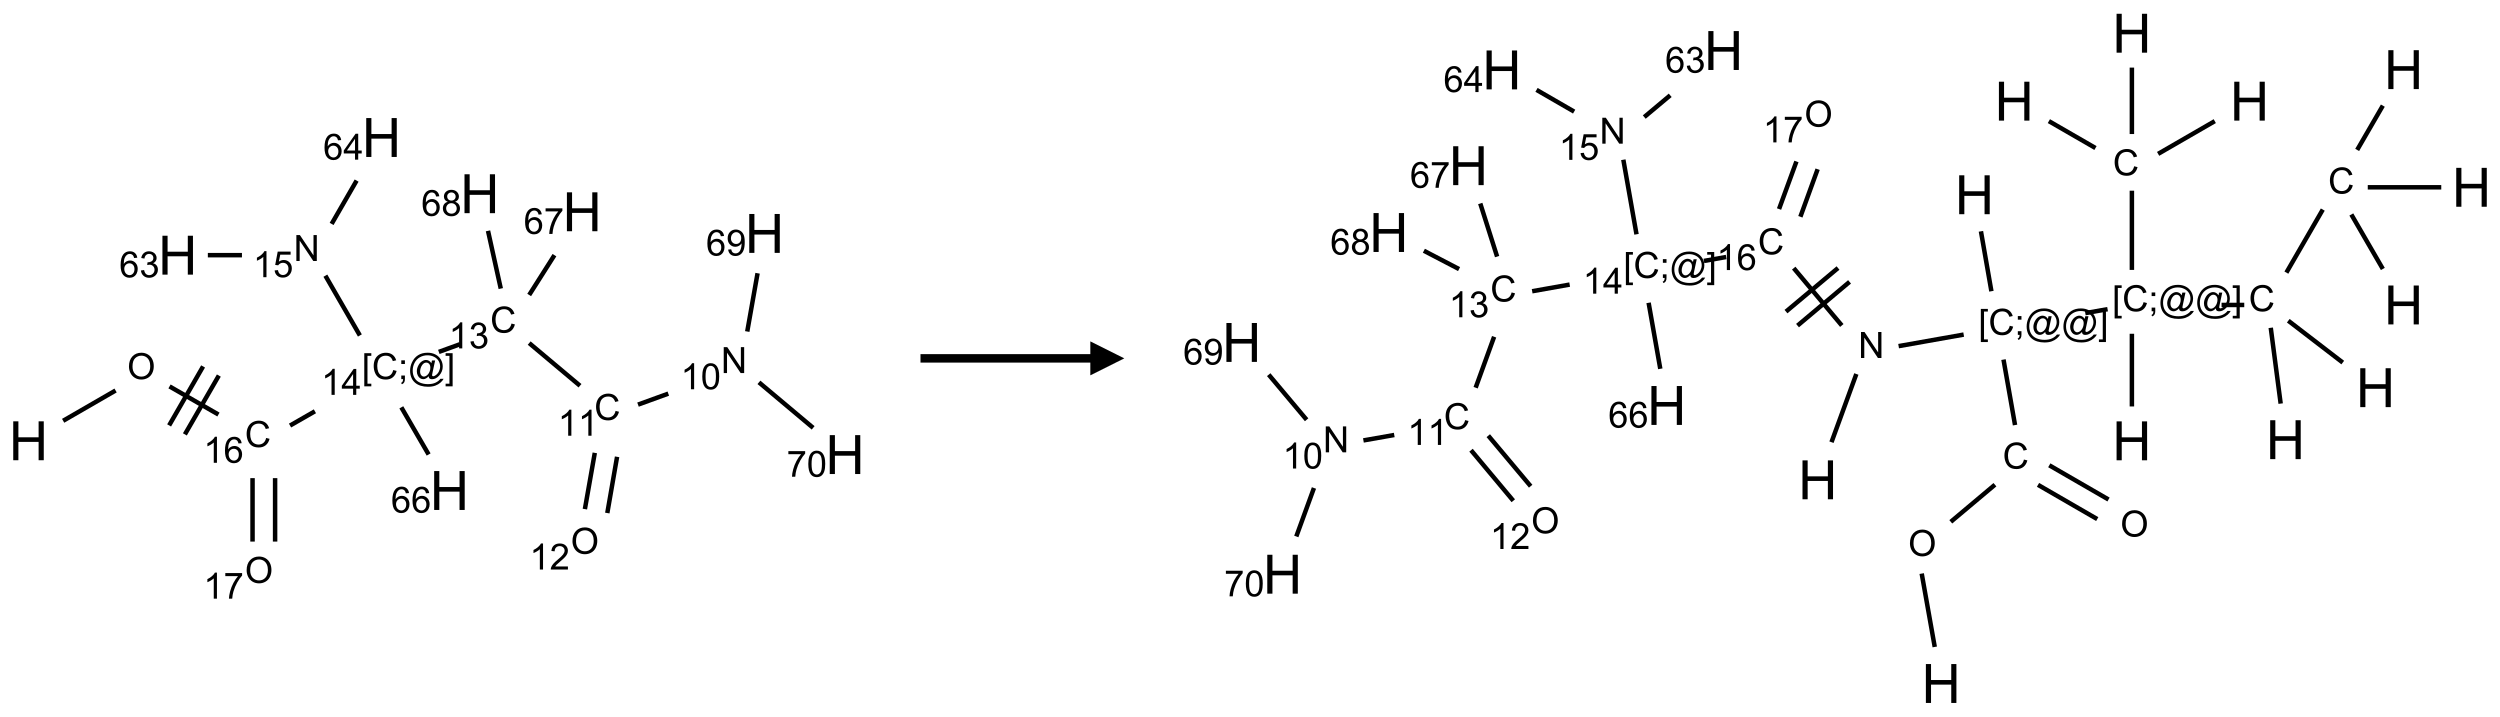 <?xml version="1.0" encoding="UTF-8"?>
<svg xmlns="http://www.w3.org/2000/svg" xmlns:xlink="http://www.w3.org/1999/xlink" width="736" height="211" viewBox="0 0 736 211">
<defs>
<g>
<g id="glyph-0-0">
<path d="M 2 0 L 2 -10 L 10 -10 L 10 0 Z M 2.25 -0.25 L 9.75 -0.25 L 9.75 -9.75 L 2.25 -9.75 Z M 2.25 -0.25 "/>
</g>
<g id="glyph-0-1">
<path d="M 1.281 0 L 1.281 -11.453 L 2.797 -11.453 L 2.797 -6.75 L 8.75 -6.75 L 8.75 -11.453 L 10.266 -11.453 L 10.266 0 L 8.75 0 L 8.75 -5.398 L 2.797 -5.398 L 2.797 0 Z M 1.281 0 "/>
</g>
<g id="glyph-1-0">
<path d="M 1.332 0 L 1.332 -6.668 L 6.668 -6.668 L 6.668 0 Z M 1.5 -0.168 L 6.5 -0.168 L 6.5 -6.5 L 1.5 -6.5 Z M 1.5 -0.168 "/>
</g>
<g id="glyph-1-1">
<path d="M 0.516 -3.719 C 0.516 -4.984 0.855 -5.977 1.535 -6.695 C 2.215 -7.414 3.094 -7.77 4.172 -7.77 C 4.875 -7.77 5.512 -7.602 6.078 -7.266 C 6.645 -6.93 7.074 -6.461 7.371 -5.855 C 7.668 -5.254 7.816 -4.57 7.816 -3.809 C 7.816 -3.035 7.66 -2.34 7.348 -1.73 C 7.035 -1.117 6.594 -0.656 6.02 -0.34 C 5.449 -0.027 4.828 0.129 4.168 0.129 C 3.449 0.129 2.805 -0.043 2.238 -0.391 C 1.672 -0.738 1.246 -1.211 0.953 -1.812 C 0.66 -2.414 0.516 -3.047 0.516 -3.719 Z M 1.559 -3.703 C 1.559 -2.781 1.805 -2.059 2.301 -1.527 C 2.793 -1 3.414 -0.734 4.16 -0.734 C 4.922 -0.734 5.547 -1 6.039 -1.535 C 6.531 -2.07 6.777 -2.828 6.777 -3.812 C 6.777 -4.434 6.672 -4.977 6.461 -5.441 C 6.25 -5.902 5.945 -6.262 5.539 -6.52 C 5.133 -6.773 4.68 -6.902 4.176 -6.902 C 3.461 -6.902 2.848 -6.656 2.332 -6.164 C 1.816 -5.672 1.559 -4.852 1.559 -3.703 Z M 1.559 -3.703 "/>
</g>
<g id="glyph-1-2">
<path d="M 6.27 -2.676 L 7.281 -2.422 C 7.07 -1.594 6.688 -0.961 6.137 -0.523 C 5.586 -0.086 4.914 0.129 4.121 0.129 C 3.297 0.129 2.629 -0.039 2.113 -0.371 C 1.598 -0.707 1.203 -1.191 0.934 -1.828 C 0.664 -2.465 0.531 -3.145 0.531 -3.875 C 0.531 -4.672 0.684 -5.363 0.988 -5.957 C 1.293 -6.547 1.723 -6.996 2.285 -7.305 C 2.844 -7.613 3.461 -7.766 4.137 -7.766 C 4.898 -7.766 5.543 -7.57 6.062 -7.184 C 6.582 -6.793 6.945 -6.246 7.152 -5.543 L 6.156 -5.309 C 5.98 -5.863 5.723 -6.266 5.387 -6.52 C 5.051 -6.773 4.625 -6.902 4.113 -6.902 C 3.527 -6.902 3.039 -6.762 2.645 -6.48 C 2.25 -6.199 1.973 -5.82 1.812 -5.348 C 1.652 -4.871 1.574 -4.383 1.574 -3.879 C 1.574 -3.23 1.668 -2.664 1.855 -2.18 C 2.047 -1.695 2.34 -1.332 2.738 -1.094 C 3.137 -0.855 3.57 -0.734 4.035 -0.734 C 4.602 -0.734 5.082 -0.898 5.473 -1.223 C 5.867 -1.551 6.133 -2.035 6.27 -2.676 Z M 6.27 -2.676 "/>
</g>
<g id="glyph-1-3">
<path d="M 3.973 0 L 3.035 0 L 3.035 -5.973 C 2.809 -5.758 2.516 -5.543 2.148 -5.328 C 1.781 -5.113 1.453 -4.953 1.16 -4.844 L 1.16 -5.75 C 1.684 -5.996 2.145 -6.297 2.535 -6.645 C 2.93 -6.996 3.207 -7.336 3.371 -7.668 L 3.973 -7.668 Z M 3.973 0 "/>
</g>
<g id="glyph-1-4">
<path d="M 5.309 -5.766 L 4.375 -5.691 C 4.293 -6.059 4.172 -6.328 4.02 -6.496 C 3.766 -6.762 3.453 -6.895 3.082 -6.895 C 2.785 -6.895 2.523 -6.812 2.297 -6.645 C 2 -6.43 1.77 -6.117 1.598 -5.703 C 1.43 -5.289 1.34 -4.703 1.332 -3.938 C 1.559 -4.281 1.836 -4.535 2.16 -4.703 C 2.488 -4.871 2.828 -4.953 3.188 -4.953 C 3.812 -4.953 4.344 -4.723 4.785 -4.262 C 5.223 -3.801 5.441 -3.207 5.441 -2.48 C 5.441 -2 5.34 -1.555 5.133 -1.145 C 4.926 -0.73 4.641 -0.418 4.281 -0.199 C 3.922 0.02 3.512 0.129 3.051 0.129 C 2.27 0.129 1.633 -0.156 1.141 -0.73 C 0.648 -1.305 0.402 -2.254 0.402 -3.574 C 0.402 -5.051 0.672 -6.121 1.219 -6.793 C 1.695 -7.375 2.336 -7.668 3.141 -7.668 C 3.742 -7.668 4.234 -7.5 4.617 -7.16 C 5 -6.824 5.23 -6.359 5.309 -5.766 Z M 1.48 -2.473 C 1.48 -2.152 1.547 -1.844 1.684 -1.547 C 1.82 -1.25 2.016 -1.027 2.262 -0.871 C 2.508 -0.719 2.766 -0.641 3.035 -0.641 C 3.434 -0.641 3.773 -0.801 4.059 -1.121 C 4.344 -1.441 4.484 -1.875 4.484 -2.422 C 4.484 -2.949 4.344 -3.367 4.062 -3.668 C 3.781 -3.973 3.426 -4.125 3 -4.125 C 2.578 -4.125 2.219 -3.973 1.922 -3.668 C 1.625 -3.363 1.48 -2.969 1.48 -2.473 Z M 1.48 -2.473 "/>
</g>
<g id="glyph-1-5">
<path d="M 0.723 2.121 L 0.723 -7.637 L 2.793 -7.637 L 2.793 -6.859 L 1.66 -6.859 L 1.66 1.344 L 2.793 1.344 L 2.793 2.121 Z M 0.723 2.121 "/>
</g>
<g id="glyph-1-6">
<path d="M 0.949 -4.465 L 0.949 -5.531 L 2.016 -5.531 L 2.016 -4.465 Z M 0.949 0 L 0.949 -1.066 L 2.016 -1.066 L 2.016 0 C 2.016 0.391 1.945 0.711 1.809 0.949 C 1.668 1.191 1.449 1.379 1.145 1.512 L 0.887 1.109 C 1.082 1.023 1.23 0.895 1.324 0.727 C 1.418 0.559 1.469 0.316 1.48 0 Z M 0.949 0 "/>
</g>
<g id="glyph-1-7">
<path d="M 6.047 -0.848 C 5.82 -0.59 5.57 -0.379 5.289 -0.223 C 5.008 -0.062 4.73 0.016 4.449 0.016 C 4.141 0.016 3.84 -0.074 3.547 -0.254 C 3.254 -0.434 3.02 -0.715 2.836 -1.09 C 2.652 -1.465 2.562 -1.875 2.562 -2.324 C 2.562 -2.875 2.703 -3.43 2.988 -3.98 C 3.27 -4.535 3.621 -4.953 4.043 -5.23 C 4.461 -5.508 4.871 -5.645 5.266 -5.645 C 5.566 -5.645 5.855 -5.566 6.129 -5.41 C 6.402 -5.25 6.641 -5.012 6.84 -4.688 L 7.016 -5.496 L 7.949 -5.496 L 7.199 -2 C 7.094 -1.516 7.043 -1.246 7.043 -1.191 C 7.043 -1.098 7.078 -1.02 7.148 -0.949 C 7.219 -0.883 7.305 -0.848 7.406 -0.848 C 7.59 -0.848 7.832 -0.953 8.129 -1.168 C 8.527 -1.445 8.84 -1.816 9.07 -2.285 C 9.301 -2.75 9.418 -3.234 9.418 -3.73 C 9.418 -4.309 9.27 -4.852 8.973 -5.355 C 8.676 -5.859 8.23 -6.262 7.645 -6.562 C 7.055 -6.863 6.406 -7.016 5.691 -7.016 C 4.879 -7.016 4.137 -6.824 3.465 -6.445 C 2.793 -6.066 2.273 -5.52 1.902 -4.809 C 1.535 -4.098 1.348 -3.34 1.348 -2.527 C 1.348 -1.676 1.535 -0.941 1.902 -0.328 C 2.273 0.285 2.809 0.742 3.508 1.035 C 4.207 1.328 4.984 1.473 5.832 1.473 C 6.742 1.473 7.504 1.32 8.121 1.016 C 8.734 0.711 9.195 0.34 9.5 -0.098 L 10.441 -0.098 C 10.266 0.266 9.961 0.637 9.531 1.016 C 9.102 1.395 8.59 1.695 7.996 1.914 C 7.402 2.133 6.688 2.246 5.848 2.246 C 5.078 2.246 4.367 2.145 3.715 1.949 C 3.066 1.75 2.512 1.453 2.051 1.055 C 1.594 0.656 1.25 0.199 1.016 -0.316 C 0.723 -0.973 0.578 -1.684 0.578 -2.441 C 0.578 -3.289 0.75 -4.098 1.098 -4.863 C 1.523 -5.805 2.125 -6.527 2.902 -7.027 C 3.684 -7.527 4.629 -7.777 5.738 -7.777 C 6.602 -7.777 7.375 -7.602 8.059 -7.246 C 8.746 -6.895 9.285 -6.371 9.684 -5.672 C 10.02 -5.07 10.188 -4.418 10.188 -3.715 C 10.188 -2.707 9.832 -1.812 9.125 -1.031 C 8.492 -0.328 7.801 0.02 7.051 0.02 C 6.812 0.02 6.617 -0.016 6.473 -0.09 C 6.324 -0.16 6.215 -0.266 6.145 -0.402 C 6.102 -0.488 6.066 -0.637 6.047 -0.848 Z M 3.527 -2.262 C 3.527 -1.785 3.641 -1.414 3.863 -1.152 C 4.09 -0.887 4.348 -0.754 4.641 -0.754 C 4.836 -0.754 5.039 -0.812 5.254 -0.93 C 5.469 -1.047 5.676 -1.219 5.871 -1.449 C 6.066 -1.676 6.23 -1.969 6.355 -2.32 C 6.48 -2.672 6.543 -3.027 6.543 -3.379 C 6.543 -3.852 6.426 -4.219 6.191 -4.48 C 5.957 -4.738 5.672 -4.871 5.332 -4.871 C 5.109 -4.871 4.902 -4.812 4.707 -4.699 C 4.512 -4.586 4.32 -4.406 4.137 -4.156 C 3.953 -3.906 3.805 -3.602 3.691 -3.246 C 3.582 -2.887 3.527 -2.559 3.527 -2.262 Z M 3.527 -2.262 "/>
</g>
<g id="glyph-1-8">
<path d="M 2.27 2.121 L 0.203 2.121 L 0.203 1.344 L 1.332 1.344 L 1.332 -6.859 L 0.203 -6.859 L 0.203 -7.637 L 2.27 -7.637 Z M 2.27 2.121 "/>
</g>
<g id="glyph-1-9">
<path d="M 3.449 0 L 3.449 -1.828 L 0.137 -1.828 L 0.137 -2.688 L 3.621 -7.637 L 4.387 -7.637 L 4.387 -2.688 L 5.418 -2.688 L 5.418 -1.828 L 4.387 -1.828 L 4.387 0 Z M 3.449 -2.688 L 3.449 -6.129 L 1.059 -2.688 Z M 3.449 -2.688 "/>
</g>
<g id="glyph-1-10">
<path d="M 0.449 -2.016 L 1.387 -2.141 C 1.492 -1.609 1.676 -1.227 1.934 -0.992 C 2.191 -0.758 2.508 -0.641 2.879 -0.641 C 3.32 -0.641 3.695 -0.793 3.996 -1.098 C 4.301 -1.402 4.453 -1.781 4.453 -2.234 C 4.453 -2.664 4.312 -3.02 4.031 -3.301 C 3.75 -3.578 3.391 -3.719 2.957 -3.719 C 2.781 -3.719 2.562 -3.684 2.297 -3.613 L 2.402 -4.438 C 2.465 -4.43 2.516 -4.426 2.551 -4.426 C 2.949 -4.426 3.312 -4.531 3.629 -4.738 C 3.949 -4.949 4.109 -5.27 4.109 -5.703 C 4.109 -6.047 3.992 -6.332 3.762 -6.559 C 3.527 -6.785 3.227 -6.895 2.859 -6.895 C 2.496 -6.895 2.191 -6.781 1.949 -6.551 C 1.707 -6.324 1.547 -5.98 1.48 -5.52 L 0.543 -5.688 C 0.656 -6.316 0.918 -6.805 1.324 -7.148 C 1.73 -7.492 2.234 -7.668 2.84 -7.668 C 3.254 -7.668 3.641 -7.578 3.988 -7.398 C 4.34 -7.219 4.609 -6.977 4.793 -6.668 C 4.98 -6.359 5.074 -6.031 5.074 -5.684 C 5.074 -5.352 4.984 -5.051 4.809 -4.781 C 4.629 -4.512 4.367 -4.297 4.02 -4.137 C 4.473 -4.031 4.824 -3.816 5.074 -3.488 C 5.324 -3.16 5.449 -2.75 5.449 -2.254 C 5.449 -1.59 5.203 -1.023 4.719 -0.559 C 4.234 -0.098 3.617 0.137 2.875 0.137 C 2.203 0.137 1.648 -0.062 1.207 -0.465 C 0.762 -0.863 0.512 -1.379 0.449 -2.016 Z M 0.449 -2.016 "/>
</g>
<g id="glyph-1-11">
<path d="M 0.812 0 L 0.812 -7.637 L 1.848 -7.637 L 5.859 -1.641 L 5.859 -7.637 L 6.828 -7.637 L 6.828 0 L 5.793 0 L 1.781 -6 L 1.781 0 Z M 0.812 0 "/>
</g>
<g id="glyph-1-12">
<path d="M 0.441 -3.766 C 0.441 -4.668 0.535 -5.395 0.723 -5.945 C 0.906 -6.496 1.184 -6.922 1.551 -7.219 C 1.918 -7.516 2.375 -7.668 2.934 -7.668 C 3.344 -7.668 3.703 -7.586 4.012 -7.418 C 4.32 -7.254 4.574 -7.016 4.777 -6.707 C 4.977 -6.395 5.137 -6.016 5.25 -5.57 C 5.363 -5.125 5.422 -4.523 5.422 -3.766 C 5.422 -2.871 5.328 -2.148 5.145 -1.598 C 4.961 -1.047 4.688 -0.621 4.32 -0.32 C 3.953 -0.02 3.492 0.129 2.934 0.129 C 2.195 0.129 1.617 -0.133 1.199 -0.66 C 0.695 -1.297 0.441 -2.332 0.441 -3.766 Z M 1.406 -3.766 C 1.406 -2.512 1.555 -1.68 1.848 -1.262 C 2.141 -0.848 2.5 -0.641 2.934 -0.641 C 3.363 -0.641 3.727 -0.848 4.02 -1.266 C 4.312 -1.684 4.457 -2.516 4.457 -3.766 C 4.457 -5.023 4.312 -5.859 4.02 -6.27 C 3.727 -6.684 3.359 -6.891 2.922 -6.891 C 2.492 -6.891 2.148 -6.707 1.891 -6.344 C 1.566 -5.879 1.406 -5.02 1.406 -3.766 Z M 1.406 -3.766 "/>
</g>
<g id="glyph-1-13">
<path d="M 0.582 -1.766 L 1.484 -1.848 C 1.562 -1.426 1.707 -1.117 1.922 -0.926 C 2.137 -0.734 2.414 -0.641 2.75 -0.641 C 3.039 -0.641 3.289 -0.707 3.508 -0.84 C 3.727 -0.973 3.902 -1.148 4.043 -1.367 C 4.18 -1.586 4.297 -1.887 4.391 -2.262 C 4.484 -2.637 4.531 -3.016 4.531 -3.406 C 4.531 -3.449 4.531 -3.512 4.527 -3.594 C 4.34 -3.297 4.082 -3.055 3.758 -2.867 C 3.434 -2.68 3.082 -2.59 2.703 -2.59 C 2.07 -2.59 1.535 -2.816 1.098 -3.277 C 0.66 -3.734 0.441 -4.34 0.441 -5.09 C 0.441 -5.863 0.672 -6.484 1.129 -6.957 C 1.586 -7.43 2.156 -7.668 2.844 -7.668 C 3.34 -7.668 3.793 -7.531 4.207 -7.266 C 4.617 -7 4.93 -6.617 5.145 -6.121 C 5.355 -5.629 5.465 -4.91 5.465 -3.973 C 5.465 -2.996 5.359 -2.223 5.145 -1.645 C 4.934 -1.066 4.617 -0.625 4.199 -0.324 C 3.781 -0.02 3.293 0.129 2.73 0.129 C 2.133 0.129 1.645 -0.035 1.266 -0.367 C 0.887 -0.699 0.66 -1.164 0.582 -1.766 Z M 4.422 -5.137 C 4.422 -5.676 4.277 -6.102 3.992 -6.418 C 3.707 -6.734 3.359 -6.891 2.957 -6.891 C 2.543 -6.891 2.18 -6.719 1.871 -6.379 C 1.562 -6.039 1.406 -5.598 1.406 -5.059 C 1.406 -4.57 1.555 -4.176 1.848 -3.871 C 2.141 -3.566 2.5 -3.418 2.934 -3.418 C 3.367 -3.418 3.723 -3.57 4.004 -3.871 C 4.281 -4.176 4.422 -4.598 4.422 -5.137 Z M 4.422 -5.137 "/>
</g>
<g id="glyph-1-14">
<path d="M 0.504 -6.637 L 0.504 -7.535 L 5.449 -7.535 L 5.449 -6.809 C 4.961 -6.289 4.48 -5.602 4.004 -4.746 C 3.527 -3.887 3.156 -3.004 2.895 -2.098 C 2.707 -1.461 2.59 -0.762 2.535 0 L 1.574 0 C 1.582 -0.602 1.703 -1.328 1.926 -2.176 C 2.152 -3.027 2.477 -3.848 2.898 -4.637 C 3.32 -5.426 3.77 -6.094 4.246 -6.637 Z M 0.504 -6.637 "/>
</g>
<g id="glyph-1-15">
<path d="M 5.371 -0.902 L 5.371 0 L 0.324 0 C 0.316 -0.227 0.352 -0.441 0.434 -0.652 C 0.562 -0.996 0.766 -1.332 1.051 -1.668 C 1.332 -2 1.742 -2.387 2.277 -2.824 C 3.105 -3.504 3.668 -4.043 3.957 -4.441 C 4.25 -4.84 4.395 -5.215 4.395 -5.566 C 4.395 -5.938 4.262 -6.254 3.996 -6.508 C 3.73 -6.762 3.387 -6.891 2.957 -6.891 C 2.508 -6.891 2.145 -6.754 1.875 -6.484 C 1.605 -6.215 1.469 -5.84 1.465 -5.359 L 0.5 -5.457 C 0.566 -6.176 0.812 -6.727 1.246 -7.102 C 1.676 -7.477 2.254 -7.668 2.98 -7.668 C 3.711 -7.668 4.293 -7.465 4.719 -7.059 C 5.145 -6.652 5.359 -6.148 5.359 -5.547 C 5.359 -5.242 5.297 -4.941 5.172 -4.645 C 5.047 -4.352 4.84 -4.039 4.551 -3.715 C 4.262 -3.387 3.777 -2.938 3.105 -2.371 C 2.543 -1.898 2.18 -1.578 2.02 -1.41 C 1.859 -1.242 1.73 -1.07 1.625 -0.902 Z M 5.371 -0.902 "/>
</g>
<g id="glyph-1-16">
<path d="M 1.887 -4.141 C 1.496 -4.281 1.207 -4.484 1.02 -4.75 C 0.832 -5.016 0.738 -5.328 0.738 -5.699 C 0.738 -6.254 0.938 -6.719 1.34 -7.098 C 1.738 -7.477 2.27 -7.668 2.934 -7.668 C 3.598 -7.668 4.137 -7.473 4.543 -7.086 C 4.949 -6.699 5.152 -6.227 5.152 -5.672 C 5.152 -5.316 5.059 -5.008 4.871 -4.746 C 4.688 -4.484 4.406 -4.281 4.027 -4.141 C 4.496 -3.988 4.852 -3.742 5.098 -3.402 C 5.34 -3.062 5.465 -2.656 5.465 -2.184 C 5.465 -1.531 5.234 -0.98 4.77 -0.535 C 4.309 -0.09 3.703 0.129 2.949 0.129 C 2.195 0.129 1.586 -0.094 1.125 -0.539 C 0.664 -0.984 0.434 -1.543 0.434 -2.207 C 0.434 -2.703 0.559 -3.121 0.809 -3.457 C 1.062 -3.793 1.422 -4.02 1.887 -4.141 Z M 1.699 -5.73 C 1.699 -5.367 1.812 -5.074 2.047 -4.844 C 2.281 -4.613 2.582 -4.5 2.953 -4.5 C 3.312 -4.5 3.609 -4.613 3.84 -4.84 C 4.07 -5.066 4.188 -5.348 4.188 -5.676 C 4.188 -6.02 4.07 -6.309 3.832 -6.543 C 3.594 -6.777 3.297 -6.895 2.941 -6.895 C 2.586 -6.895 2.289 -6.781 2.051 -6.551 C 1.816 -6.324 1.699 -6.047 1.699 -5.73 Z M 1.395 -2.203 C 1.395 -1.938 1.461 -1.676 1.586 -1.426 C 1.711 -1.176 1.902 -0.984 2.152 -0.848 C 2.402 -0.711 2.672 -0.641 2.957 -0.641 C 3.406 -0.641 3.777 -0.785 4.066 -1.074 C 4.359 -1.363 4.504 -1.727 4.504 -2.172 C 4.504 -2.625 4.355 -2.996 4.055 -3.293 C 3.754 -3.586 3.379 -3.734 2.926 -3.734 C 2.484 -3.734 2.121 -3.59 1.832 -3.297 C 1.543 -3.004 1.395 -2.641 1.395 -2.203 Z M 1.395 -2.203 "/>
</g>
<g id="glyph-1-17">
<path d="M 0.441 -2 L 1.426 -2.082 C 1.5 -1.605 1.668 -1.242 1.934 -1.004 C 2.199 -0.762 2.52 -0.641 2.895 -0.641 C 3.348 -0.641 3.73 -0.812 4.043 -1.152 C 4.355 -1.492 4.512 -1.941 4.512 -2.504 C 4.512 -3.039 4.359 -3.461 4.059 -3.77 C 3.758 -4.078 3.367 -4.234 2.879 -4.234 C 2.578 -4.234 2.305 -4.164 2.062 -4.027 C 1.82 -3.891 1.629 -3.715 1.488 -3.496 L 0.609 -3.609 L 1.348 -7.531 L 5.145 -7.531 L 5.145 -6.637 L 2.098 -6.637 L 1.688 -4.582 C 2.145 -4.902 2.625 -5.062 3.129 -5.062 C 3.797 -5.062 4.359 -4.832 4.816 -4.371 C 5.277 -3.91 5.504 -3.312 5.504 -2.59 C 5.504 -1.898 5.305 -1.301 4.902 -0.797 C 4.41 -0.18 3.742 0.129 2.895 0.129 C 2.199 0.129 1.633 -0.062 1.195 -0.453 C 0.758 -0.844 0.504 -1.359 0.441 -2 Z M 0.441 -2 "/>
</g>
</g>
</defs>
<path fill="none" stroke-width="0.033" stroke-linecap="butt" stroke-linejoin="miter" stroke="rgb(0%, 0%, 0%)" stroke-opacity="1" stroke-miterlimit="10" d="M 0.255 2.085 L 0.641 1.862 " transform="matrix(40, 0, 0, 40, 8.389, 40.482)"/>
<path fill="none" stroke-width="0.033" stroke-linecap="butt" stroke-linejoin="miter" stroke="rgb(0%, 0%, 0%)" stroke-opacity="1" stroke-miterlimit="10" d="M 1.038 1.832 L 1.398 2.039 " transform="matrix(40, 0, 0, 40, 8.389, 40.482)"/>
<path fill="none" stroke-width="0.033" stroke-linecap="butt" stroke-linejoin="miter" stroke="rgb(0%, 0%, 0%)" stroke-opacity="1" stroke-miterlimit="10" d="M 1.151 2.185 L 1.401 1.752 " transform="matrix(40, 0, 0, 40, 8.389, 40.482)"/>
<path fill="none" stroke-width="0.033" stroke-linecap="butt" stroke-linejoin="miter" stroke="rgb(0%, 0%, 0%)" stroke-opacity="1" stroke-miterlimit="10" d="M 1.035 2.119 L 1.285 1.685 " transform="matrix(40, 0, 0, 40, 8.389, 40.482)"/>
<path fill="none" stroke-width="0.033" stroke-linecap="butt" stroke-linejoin="miter" stroke="rgb(0%, 0%, 0%)" stroke-opacity="1" stroke-miterlimit="10" d="M 1.925 2.12 L 2.108 2.015 " transform="matrix(40, 0, 0, 40, 8.389, 40.482)"/>
<path fill="none" stroke-width="0.033" stroke-linecap="butt" stroke-linejoin="miter" stroke="rgb(0%, 0%, 0%)" stroke-opacity="1" stroke-miterlimit="10" d="M 3.02 1.578 L 3.177 1.521 " transform="matrix(40, 0, 0, 40, 8.389, 40.482)"/>
<path fill="none" stroke-width="0.033" stroke-linecap="butt" stroke-linejoin="miter" stroke="rgb(0%, 0%, 0%)" stroke-opacity="1" stroke-miterlimit="10" d="M 3.685 1.513 L 4.059 1.827 " transform="matrix(40, 0, 0, 40, 8.389, 40.482)"/>
<path fill="none" stroke-width="0.033" stroke-linecap="butt" stroke-linejoin="miter" stroke="rgb(0%, 0%, 0%)" stroke-opacity="1" stroke-miterlimit="10" d="M 4.486 1.966 L 4.709 1.885 " transform="matrix(40, 0, 0, 40, 8.389, 40.482)"/>
<path fill="none" stroke-width="0.033" stroke-linecap="butt" stroke-linejoin="miter" stroke="rgb(0%, 0%, 0%)" stroke-opacity="1" stroke-miterlimit="10" d="M 5.29 1.428 L 5.366 0.999 " transform="matrix(40, 0, 0, 40, 8.389, 40.482)"/>
<path fill="none" stroke-width="0.033" stroke-linecap="butt" stroke-linejoin="miter" stroke="rgb(0%, 0%, 0%)" stroke-opacity="1" stroke-miterlimit="10" d="M 5.376 1.802 L 5.775 2.137 " transform="matrix(40, 0, 0, 40, 8.389, 40.482)"/>
<path fill="none" stroke-width="0.033" stroke-linecap="butt" stroke-linejoin="miter" stroke="rgb(0%, 0%, 0%)" stroke-opacity="1" stroke-miterlimit="10" d="M 4.168 2.321 L 4.095 2.735 " transform="matrix(40, 0, 0, 40, 8.389, 40.482)"/>
<path fill="none" stroke-width="0.033" stroke-linecap="butt" stroke-linejoin="miter" stroke="rgb(0%, 0%, 0%)" stroke-opacity="1" stroke-miterlimit="10" d="M 4.332 2.35 L 4.26 2.764 " transform="matrix(40, 0, 0, 40, 8.389, 40.482)"/>
<path fill="none" stroke-width="0.033" stroke-linecap="butt" stroke-linejoin="miter" stroke="rgb(0%, 0%, 0%)" stroke-opacity="1" stroke-miterlimit="10" d="M 3.685 1.159 L 3.871 0.866 " transform="matrix(40, 0, 0, 40, 8.389, 40.482)"/>
<path fill="none" stroke-width="0.033" stroke-linecap="butt" stroke-linejoin="miter" stroke="rgb(0%, 0%, 0%)" stroke-opacity="1" stroke-miterlimit="10" d="M 3.476 1.112 L 3.382 0.687 " transform="matrix(40, 0, 0, 40, 8.389, 40.482)"/>
<path fill="none" stroke-width="0.033" stroke-linecap="butt" stroke-linejoin="miter" stroke="rgb(0%, 0%, 0%)" stroke-opacity="1" stroke-miterlimit="10" d="M 2.439 1.457 L 2.185 1.017 " transform="matrix(40, 0, 0, 40, 8.389, 40.482)"/>
<path fill="none" stroke-width="0.033" stroke-linecap="butt" stroke-linejoin="miter" stroke="rgb(0%, 0%, 0%)" stroke-opacity="1" stroke-miterlimit="10" d="M 1.571 0.866 L 1.32 0.866 " transform="matrix(40, 0, 0, 40, 8.389, 40.482)"/>
<path fill="none" stroke-width="0.033" stroke-linecap="butt" stroke-linejoin="miter" stroke="rgb(0%, 0%, 0%)" stroke-opacity="1" stroke-miterlimit="10" d="M 2.231 0.636 L 2.415 0.317 " transform="matrix(40, 0, 0, 40, 8.389, 40.482)"/>
<path fill="none" stroke-width="0.033" stroke-linecap="butt" stroke-linejoin="miter" stroke="rgb(0%, 0%, 0%)" stroke-opacity="1" stroke-miterlimit="10" d="M 2.744 1.986 L 2.945 2.333 " transform="matrix(40, 0, 0, 40, 8.389, 40.482)"/>
<path fill="none" stroke-width="0.033" stroke-linecap="butt" stroke-linejoin="miter" stroke="rgb(0%, 0%, 0%)" stroke-opacity="1" stroke-miterlimit="10" d="M 1.649 2.507 L 1.649 2.974 " transform="matrix(40, 0, 0, 40, 8.389, 40.482)"/>
<path fill="none" stroke-width="0.033" stroke-linecap="butt" stroke-linejoin="miter" stroke="rgb(0%, 0%, 0%)" stroke-opacity="1" stroke-miterlimit="10" d="M 1.815 2.507 L 1.815 2.974 " transform="matrix(40, 0, 0, 40, 8.389, 40.482)"/>
<g fill="rgb(0%, 0%, 0%)" fill-opacity="1">
<use xlink:href="#glyph-0-1" x="2.617" y="135.492"/>
</g>
<g fill="rgb(0%, 0%, 0%)" fill-opacity="1">
<use xlink:href="#glyph-1-1" x="37.453" y="111.613"/>
</g>
<g fill="rgb(0%, 0%, 0%)" fill-opacity="1">
<use xlink:href="#glyph-1-2" x="72.078" y="131.609"/>
</g>
<g fill="rgb(0%, 0%, 0%)" fill-opacity="1">
<use xlink:href="#glyph-1-3" x="59.898" y="136.246"/>
<use xlink:href="#glyph-1-4" x="65.831" y="136.246"/>
</g>
<g fill="rgb(0%, 0%, 0%)" fill-opacity="1">
<use xlink:href="#glyph-1-5" x="106.523" y="111.617"/>
<use xlink:href="#glyph-1-2" x="109.487" y="111.617"/>
<use xlink:href="#glyph-1-6" x="117.19" y="111.617"/>
<use xlink:href="#glyph-1-7" x="120.154" y="111.617"/>
<use xlink:href="#glyph-1-8" x="130.982" y="111.617"/>
</g>
<g fill="rgb(0%, 0%, 0%)" fill-opacity="1">
<use xlink:href="#glyph-1-3" x="94.566" y="116.246"/>
<use xlink:href="#glyph-1-9" x="100.499" y="116.246"/>
</g>
<g fill="rgb(0%, 0%, 0%)" fill-opacity="1">
<use xlink:href="#glyph-1-2" x="144.309" y="97.93"/>
</g>
<g fill="rgb(0%, 0%, 0%)" fill-opacity="1">
<use xlink:href="#glyph-1-3" x="132.121" y="102.562"/>
<use xlink:href="#glyph-1-10" x="138.053" y="102.562"/>
</g>
<g fill="rgb(0%, 0%, 0%)" fill-opacity="1">
<use xlink:href="#glyph-1-2" x="174.949" y="123.641"/>
</g>
<g fill="rgb(0%, 0%, 0%)" fill-opacity="1">
<use xlink:href="#glyph-1-3" x="164.238" y="128.277"/>
<use xlink:href="#glyph-1-3" x="170.171" y="128.277"/>
</g>
<g fill="rgb(0%, 0%, 0%)" fill-opacity="1">
<use xlink:href="#glyph-1-11" x="212.254" y="109.828"/>
</g>
<g fill="rgb(0%, 0%, 0%)" fill-opacity="1">
<use xlink:href="#glyph-1-3" x="200.379" y="114.594"/>
<use xlink:href="#glyph-1-12" x="206.311" y="114.594"/>
</g>
<g fill="rgb(0%, 0%, 0%)" fill-opacity="1">
<use xlink:href="#glyph-0-1" x="219.301" y="74.449"/>
</g>
<g fill="rgb(0%, 0%, 0%)" fill-opacity="1">
<use xlink:href="#glyph-1-4" x="207.852" y="75.242"/>
<use xlink:href="#glyph-1-13" x="213.784" y="75.242"/>
</g>
<g fill="rgb(0%, 0%, 0%)" fill-opacity="1">
<use xlink:href="#glyph-0-1" x="243" y="139.555"/>
</g>
<g fill="rgb(0%, 0%, 0%)" fill-opacity="1">
<use xlink:href="#glyph-1-14" x="231.59" y="140.344"/>
<use xlink:href="#glyph-1-12" x="237.522" y="140.344"/>
</g>
<g fill="rgb(0%, 0%, 0%)" fill-opacity="1">
<use xlink:href="#glyph-1-1" x="168.02" y="163.035"/>
</g>
<g fill="rgb(0%, 0%, 0%)" fill-opacity="1">
<use xlink:href="#glyph-1-3" x="155.895" y="167.668"/>
<use xlink:href="#glyph-1-15" x="161.827" y="167.668"/>
</g>
<g fill="rgb(0%, 0%, 0%)" fill-opacity="1">
<use xlink:href="#glyph-0-1" x="165.617" y="68.074"/>
</g>
<g fill="rgb(0%, 0%, 0%)" fill-opacity="1">
<use xlink:href="#glyph-1-4" x="154.184" y="68.867"/>
<use xlink:href="#glyph-1-14" x="160.116" y="68.867"/>
</g>
<g fill="rgb(0%, 0%, 0%)" fill-opacity="1">
<use xlink:href="#glyph-0-1" x="135.469" y="62.758"/>
</g>
<g fill="rgb(0%, 0%, 0%)" fill-opacity="1">
<use xlink:href="#glyph-1-4" x="124.02" y="63.551"/>
<use xlink:href="#glyph-1-16" x="129.952" y="63.551"/>
</g>
<g fill="rgb(0%, 0%, 0%)" fill-opacity="1">
<use xlink:href="#glyph-1-11" x="86.438" y="76.836"/>
</g>
<g fill="rgb(0%, 0%, 0%)" fill-opacity="1">
<use xlink:href="#glyph-1-3" x="74.477" y="81.605"/>
<use xlink:href="#glyph-1-17" x="80.409" y="81.605"/>
</g>
<g fill="rgb(0%, 0%, 0%)" fill-opacity="1">
<use xlink:href="#glyph-0-1" x="46.539" y="80.852"/>
</g>
<g fill="rgb(0%, 0%, 0%)" fill-opacity="1">
<use xlink:href="#glyph-1-4" x="35.105" y="81.645"/>
<use xlink:href="#glyph-1-10" x="41.038" y="81.645"/>
</g>
<g fill="rgb(0%, 0%, 0%)" fill-opacity="1">
<use xlink:href="#glyph-0-1" x="106.539" y="46.211"/>
</g>
<g fill="rgb(0%, 0%, 0%)" fill-opacity="1">
<use xlink:href="#glyph-1-4" x="95.137" y="47.004"/>
<use xlink:href="#glyph-1-9" x="101.069" y="47.004"/>
</g>
<g fill="rgb(0%, 0%, 0%)" fill-opacity="1">
<use xlink:href="#glyph-0-1" x="126.539" y="150.133"/>
</g>
<g fill="rgb(0%, 0%, 0%)" fill-opacity="1">
<use xlink:href="#glyph-1-4" x="115.109" y="150.926"/>
<use xlink:href="#glyph-1-4" x="121.042" y="150.926"/>
</g>
<g fill="rgb(0%, 0%, 0%)" fill-opacity="1">
<use xlink:href="#glyph-1-1" x="72.094" y="171.613"/>
</g>
<g fill="rgb(0%, 0%, 0%)" fill-opacity="1">
<use xlink:href="#glyph-1-3" x="59.895" y="176.246"/>
<use xlink:href="#glyph-1-14" x="65.827" y="176.246"/>
</g>
<path fill-rule="nonzero" fill="rgb(0%, 0%, 0%)" fill-opacity="1" d="M 270.992 106.75 L 320.992 106.75 L 320.992 110.5 L 330.992 105.5 L 320.992 100.5 L 320.992 104.25 L 270.992 104.25 "/>
<path fill="none" stroke-width="0.033" stroke-linecap="butt" stroke-linejoin="miter" stroke="rgb(0%, 0%, 0%)" stroke-opacity="1" stroke-miterlimit="10" d="M 5.101 4.517 L 5.005 3.977 " transform="matrix(40, 0, 0, 40, 365.549, 9.781)"/>
<path fill="none" stroke-width="0.033" stroke-linecap="butt" stroke-linejoin="miter" stroke="rgb(0%, 0%, 0%)" stroke-opacity="1" stroke-miterlimit="10" d="M 5.219 3.596 L 5.544 3.323 " transform="matrix(40, 0, 0, 40, 365.549, 9.781)"/>
<path fill="none" stroke-width="0.033" stroke-linecap="butt" stroke-linejoin="miter" stroke="rgb(0%, 0%, 0%)" stroke-opacity="1" stroke-miterlimit="10" d="M 5.861 3.324 L 6.297 3.576 " transform="matrix(40, 0, 0, 40, 365.549, 9.781)"/>
<path fill="none" stroke-width="0.033" stroke-linecap="butt" stroke-linejoin="miter" stroke="rgb(0%, 0%, 0%)" stroke-opacity="1" stroke-miterlimit="10" d="M 5.944 3.18 L 6.38 3.432 " transform="matrix(40, 0, 0, 40, 365.549, 9.781)"/>
<path fill="none" stroke-width="0.033" stroke-linecap="butt" stroke-linejoin="miter" stroke="rgb(0%, 0%, 0%)" stroke-opacity="1" stroke-miterlimit="10" d="M 5.692 2.884 L 5.607 2.402 " transform="matrix(40, 0, 0, 40, 365.549, 9.781)"/>
<path fill="none" stroke-width="0.033" stroke-linecap="butt" stroke-linejoin="miter" stroke="rgb(0%, 0%, 0%)" stroke-opacity="1" stroke-miterlimit="10" d="M 5.518 1.899 L 5.441 1.458 " transform="matrix(40, 0, 0, 40, 365.549, 9.781)"/>
<path fill="none" stroke-width="0.033" stroke-linecap="butt" stroke-linejoin="miter" stroke="rgb(0%, 0%, 0%)" stroke-opacity="1" stroke-miterlimit="10" d="M 5.314 2.218 L 4.835 2.303 " transform="matrix(40, 0, 0, 40, 365.549, 9.781)"/>
<path fill="none" stroke-width="0.033" stroke-linecap="butt" stroke-linejoin="miter" stroke="rgb(0%, 0%, 0%)" stroke-opacity="1" stroke-miterlimit="10" d="M 4.524 2.508 L 4.341 3.01 " transform="matrix(40, 0, 0, 40, 365.549, 9.781)"/>
<path fill="none" stroke-width="0.033" stroke-linecap="butt" stroke-linejoin="miter" stroke="rgb(0%, 0%, 0%)" stroke-opacity="1" stroke-miterlimit="10" d="M 4.417 2.151 L 4.063 1.729 " transform="matrix(40, 0, 0, 40, 365.549, 9.781)"/>
<path fill="none" stroke-width="0.033" stroke-linecap="butt" stroke-linejoin="miter" stroke="rgb(0%, 0%, 0%)" stroke-opacity="1" stroke-miterlimit="10" d="M 4.389 1.728 L 4.006 2.049 " transform="matrix(40, 0, 0, 40, 365.549, 9.781)"/>
<path fill="none" stroke-width="0.033" stroke-linecap="butt" stroke-linejoin="miter" stroke="rgb(0%, 0%, 0%)" stroke-opacity="1" stroke-miterlimit="10" d="M 4.474 1.83 L 4.091 2.152 " transform="matrix(40, 0, 0, 40, 365.549, 9.781)"/>
<path fill="none" stroke-width="0.033" stroke-linecap="butt" stroke-linejoin="miter" stroke="rgb(0%, 0%, 0%)" stroke-opacity="1" stroke-miterlimit="10" d="M 3.566 1.647 L 3.402 1.676 " transform="matrix(40, 0, 0, 40, 365.549, 9.781)"/>
<path fill="none" stroke-width="0.033" stroke-linecap="butt" stroke-linejoin="miter" stroke="rgb(0%, 0%, 0%)" stroke-opacity="1" stroke-miterlimit="10" d="M 2.414 1.85 L 2.138 1.899 " transform="matrix(40, 0, 0, 40, 365.549, 9.781)"/>
<path fill="none" stroke-width="0.033" stroke-linecap="butt" stroke-linejoin="miter" stroke="rgb(0%, 0%, 0%)" stroke-opacity="1" stroke-miterlimit="10" d="M 1.858 2.234 L 1.722 2.609 " transform="matrix(40, 0, 0, 40, 365.549, 9.781)"/>
<path fill="none" stroke-width="0.033" stroke-linecap="butt" stroke-linejoin="miter" stroke="rgb(0%, 0%, 0%)" stroke-opacity="1" stroke-miterlimit="10" d="M 1.123 2.957 L 0.896 2.997 " transform="matrix(40, 0, 0, 40, 365.549, 9.781)"/>
<path fill="none" stroke-width="0.033" stroke-linecap="butt" stroke-linejoin="miter" stroke="rgb(0%, 0%, 0%)" stroke-opacity="1" stroke-miterlimit="10" d="M 0.478 2.845 L 0.199 2.513 " transform="matrix(40, 0, 0, 40, 365.549, 9.781)"/>
<path fill="none" stroke-width="0.033" stroke-linecap="butt" stroke-linejoin="miter" stroke="rgb(0%, 0%, 0%)" stroke-opacity="1" stroke-miterlimit="10" d="M 0.532 3.347 L 0.402 3.704 " transform="matrix(40, 0, 0, 40, 365.549, 9.781)"/>
<path fill="none" stroke-width="0.033" stroke-linecap="butt" stroke-linejoin="miter" stroke="rgb(0%, 0%, 0%)" stroke-opacity="1" stroke-miterlimit="10" d="M 1.688 3.069 L 1.999 3.441 " transform="matrix(40, 0, 0, 40, 365.549, 9.781)"/>
<path fill="none" stroke-width="0.033" stroke-linecap="butt" stroke-linejoin="miter" stroke="rgb(0%, 0%, 0%)" stroke-opacity="1" stroke-miterlimit="10" d="M 1.815 2.962 L 2.127 3.334 " transform="matrix(40, 0, 0, 40, 365.549, 9.781)"/>
<path fill="none" stroke-width="0.033" stroke-linecap="butt" stroke-linejoin="miter" stroke="rgb(0%, 0%, 0%)" stroke-opacity="1" stroke-miterlimit="10" d="M 1.88 1.644 L 1.756 1.253 " transform="matrix(40, 0, 0, 40, 365.549, 9.781)"/>
<path fill="none" stroke-width="0.033" stroke-linecap="butt" stroke-linejoin="miter" stroke="rgb(0%, 0%, 0%)" stroke-opacity="1" stroke-miterlimit="10" d="M 1.6 1.736 L 1.341 1.601 " transform="matrix(40, 0, 0, 40, 365.549, 9.781)"/>
<path fill="none" stroke-width="0.033" stroke-linecap="butt" stroke-linejoin="miter" stroke="rgb(0%, 0%, 0%)" stroke-opacity="1" stroke-miterlimit="10" d="M 2.906 1.48 L 2.809 0.931 " transform="matrix(40, 0, 0, 40, 365.549, 9.781)"/>
<path fill="none" stroke-width="0.033" stroke-linecap="butt" stroke-linejoin="miter" stroke="rgb(0%, 0%, 0%)" stroke-opacity="1" stroke-miterlimit="10" d="M 2.963 0.617 L 3.154 0.457 " transform="matrix(40, 0, 0, 40, 365.549, 9.781)"/>
<path fill="none" stroke-width="0.033" stroke-linecap="butt" stroke-linejoin="miter" stroke="rgb(0%, 0%, 0%)" stroke-opacity="1" stroke-miterlimit="10" d="M 2.447 0.577 L 2.17 0.417 " transform="matrix(40, 0, 0, 40, 365.549, 9.781)"/>
<path fill="none" stroke-width="0.033" stroke-linecap="butt" stroke-linejoin="miter" stroke="rgb(0%, 0%, 0%)" stroke-opacity="1" stroke-miterlimit="10" d="M 2.995 1.984 L 3.081 2.47 " transform="matrix(40, 0, 0, 40, 365.549, 9.781)"/>
<path fill="none" stroke-width="0.033" stroke-linecap="butt" stroke-linejoin="miter" stroke="rgb(0%, 0%, 0%)" stroke-opacity="1" stroke-miterlimit="10" d="M 4.112 1.351 L 4.239 1.001 " transform="matrix(40, 0, 0, 40, 365.549, 9.781)"/>
<path fill="none" stroke-width="0.033" stroke-linecap="butt" stroke-linejoin="miter" stroke="rgb(0%, 0%, 0%)" stroke-opacity="1" stroke-miterlimit="10" d="M 3.955 1.294 L 4.083 0.944 " transform="matrix(40, 0, 0, 40, 365.549, 9.781)"/>
<path fill="none" stroke-width="0.033" stroke-linecap="butt" stroke-linejoin="miter" stroke="rgb(0%, 0%, 0%)" stroke-opacity="1" stroke-miterlimit="10" d="M 6.209 2.06 L 6.373 2.031 " transform="matrix(40, 0, 0, 40, 365.549, 9.781)"/>
<path fill="none" stroke-width="0.033" stroke-linecap="butt" stroke-linejoin="miter" stroke="rgb(0%, 0%, 0%)" stroke-opacity="1" stroke-miterlimit="10" d="M 6.552 2.212 L 6.552 2.747 " transform="matrix(40, 0, 0, 40, 365.549, 9.781)"/>
<path fill="none" stroke-width="0.033" stroke-linecap="butt" stroke-linejoin="miter" stroke="rgb(0%, 0%, 0%)" stroke-opacity="1" stroke-miterlimit="10" d="M 6.552 1.742 L 6.552 1.159 " transform="matrix(40, 0, 0, 40, 365.549, 9.781)"/>
<path fill="none" stroke-width="0.033" stroke-linecap="butt" stroke-linejoin="miter" stroke="rgb(0%, 0%, 0%)" stroke-opacity="1" stroke-miterlimit="10" d="M 6.284 0.845 L 5.941 0.647 " transform="matrix(40, 0, 0, 40, 365.549, 9.781)"/>
<path fill="none" stroke-width="0.033" stroke-linecap="butt" stroke-linejoin="miter" stroke="rgb(0%, 0%, 0%)" stroke-opacity="1" stroke-miterlimit="10" d="M 6.745 0.888 L 7.162 0.647 " transform="matrix(40, 0, 0, 40, 365.549, 9.781)"/>
<path fill="none" stroke-width="0.033" stroke-linecap="butt" stroke-linejoin="miter" stroke="rgb(0%, 0%, 0%)" stroke-opacity="1" stroke-miterlimit="10" d="M 6.552 0.742 L 6.552 0.253 " transform="matrix(40, 0, 0, 40, 365.549, 9.781)"/>
<path fill="none" stroke-width="0.033" stroke-linecap="butt" stroke-linejoin="miter" stroke="rgb(0%, 0%, 0%)" stroke-opacity="1" stroke-miterlimit="10" d="M 7.212 2 L 7.379 2 " transform="matrix(40, 0, 0, 40, 365.549, 9.781)"/>
<path fill="none" stroke-width="0.033" stroke-linecap="butt" stroke-linejoin="miter" stroke="rgb(0%, 0%, 0%)" stroke-opacity="1" stroke-miterlimit="10" d="M 7.574 2.168 L 7.647 2.726 " transform="matrix(40, 0, 0, 40, 365.549, 9.781)"/>
<path fill="none" stroke-width="0.033" stroke-linecap="butt" stroke-linejoin="miter" stroke="rgb(0%, 0%, 0%)" stroke-opacity="1" stroke-miterlimit="10" d="M 7.703 2.116 L 8.104 2.424 " transform="matrix(40, 0, 0, 40, 365.549, 9.781)"/>
<path fill="none" stroke-width="0.033" stroke-linecap="butt" stroke-linejoin="miter" stroke="rgb(0%, 0%, 0%)" stroke-opacity="1" stroke-miterlimit="10" d="M 7.689 1.762 L 7.957 1.298 " transform="matrix(40, 0, 0, 40, 365.549, 9.781)"/>
<path fill="none" stroke-width="0.033" stroke-linecap="butt" stroke-linejoin="miter" stroke="rgb(0%, 0%, 0%)" stroke-opacity="1" stroke-miterlimit="10" d="M 8.167 1.334 L 8.399 1.735 " transform="matrix(40, 0, 0, 40, 365.549, 9.781)"/>
<path fill="none" stroke-width="0.033" stroke-linecap="butt" stroke-linejoin="miter" stroke="rgb(0%, 0%, 0%)" stroke-opacity="1" stroke-miterlimit="10" d="M 8.21 0.859 L 8.399 0.533 " transform="matrix(40, 0, 0, 40, 365.549, 9.781)"/>
<path fill="none" stroke-width="0.033" stroke-linecap="butt" stroke-linejoin="miter" stroke="rgb(0%, 0%, 0%)" stroke-opacity="1" stroke-miterlimit="10" d="M 8.288 1.134 L 8.829 1.134 " transform="matrix(40, 0, 0, 40, 365.549, 9.781)"/>
<g fill="rgb(0%, 0%, 0%)" fill-opacity="1">
<use xlink:href="#glyph-0-1" x="565.699" y="206.949"/>
</g>
<g fill="rgb(0%, 0%, 0%)" fill-opacity="1">
<use xlink:href="#glyph-1-1" x="561.773" y="163.68"/>
</g>
<g fill="rgb(0%, 0%, 0%)" fill-opacity="1">
<use xlink:href="#glyph-1-2" x="589.574" y="137.965"/>
</g>
<g fill="rgb(0%, 0%, 0%)" fill-opacity="1">
<use xlink:href="#glyph-1-1" x="624.23" y="157.969"/>
</g>
<g fill="rgb(0%, 0%, 0%)" fill-opacity="1">
<use xlink:href="#glyph-1-5" x="582.434" y="98.578"/>
<use xlink:href="#glyph-1-2" x="585.397" y="98.578"/>
<use xlink:href="#glyph-1-6" x="593.1" y="98.578"/>
<use xlink:href="#glyph-1-7" x="596.064" y="98.578"/>
<use xlink:href="#glyph-1-7" x="606.892" y="98.578"/>
<use xlink:href="#glyph-1-8" x="617.72" y="98.578"/>
</g>
<g fill="rgb(0%, 0%, 0%)" fill-opacity="1">
<use xlink:href="#glyph-0-1" x="575.504" y="63.062"/>
</g>
<g fill="rgb(0%, 0%, 0%)" fill-opacity="1">
<use xlink:href="#glyph-1-11" x="547.066" y="105.387"/>
</g>
<g fill="rgb(0%, 0%, 0%)" fill-opacity="1">
<use xlink:href="#glyph-0-1" x="529.375" y="146.988"/>
</g>
<g fill="rgb(0%, 0%, 0%)" fill-opacity="1">
<use xlink:href="#glyph-1-2" x="517.523" y="74.875"/>
</g>
<g fill="rgb(0%, 0%, 0%)" fill-opacity="1">
<use xlink:href="#glyph-1-3" x="505.344" y="79.512"/>
<use xlink:href="#glyph-1-4" x="511.276" y="79.512"/>
</g>
<g fill="rgb(0%, 0%, 0%)" fill-opacity="1">
<use xlink:href="#glyph-1-5" x="477.938" y="81.828"/>
<use xlink:href="#glyph-1-2" x="480.901" y="81.828"/>
<use xlink:href="#glyph-1-6" x="488.604" y="81.828"/>
<use xlink:href="#glyph-1-7" x="491.568" y="81.828"/>
<use xlink:href="#glyph-1-8" x="502.396" y="81.828"/>
</g>
<g fill="rgb(0%, 0%, 0%)" fill-opacity="1">
<use xlink:href="#glyph-1-3" x="465.98" y="86.457"/>
<use xlink:href="#glyph-1-9" x="471.913" y="86.457"/>
</g>
<g fill="rgb(0%, 0%, 0%)" fill-opacity="1">
<use xlink:href="#glyph-1-2" x="438.742" y="88.77"/>
</g>
<g fill="rgb(0%, 0%, 0%)" fill-opacity="1">
<use xlink:href="#glyph-1-3" x="426.555" y="93.402"/>
<use xlink:href="#glyph-1-10" x="432.487" y="93.402"/>
</g>
<g fill="rgb(0%, 0%, 0%)" fill-opacity="1">
<use xlink:href="#glyph-1-2" x="425.059" y="126.355"/>
</g>
<g fill="rgb(0%, 0%, 0%)" fill-opacity="1">
<use xlink:href="#glyph-1-3" x="414.348" y="130.992"/>
<use xlink:href="#glyph-1-3" x="420.28" y="130.992"/>
</g>
<g fill="rgb(0%, 0%, 0%)" fill-opacity="1">
<use xlink:href="#glyph-1-11" x="389.496" y="133.168"/>
</g>
<g fill="rgb(0%, 0%, 0%)" fill-opacity="1">
<use xlink:href="#glyph-1-3" x="377.617" y="137.938"/>
<use xlink:href="#glyph-1-12" x="383.549" y="137.938"/>
</g>
<g fill="rgb(0%, 0%, 0%)" fill-opacity="1">
<use xlink:href="#glyph-0-1" x="359.777" y="106.543"/>
</g>
<g fill="rgb(0%, 0%, 0%)" fill-opacity="1">
<use xlink:href="#glyph-1-4" x="348.328" y="107.336"/>
<use xlink:href="#glyph-1-13" x="354.26" y="107.336"/>
</g>
<g fill="rgb(0%, 0%, 0%)" fill-opacity="1">
<use xlink:href="#glyph-0-1" x="371.809" y="174.773"/>
</g>
<g fill="rgb(0%, 0%, 0%)" fill-opacity="1">
<use xlink:href="#glyph-1-14" x="360.398" y="175.562"/>
<use xlink:href="#glyph-1-12" x="366.331" y="175.562"/>
</g>
<g fill="rgb(0%, 0%, 0%)" fill-opacity="1">
<use xlink:href="#glyph-1-1" x="450.785" y="157"/>
</g>
<g fill="rgb(0%, 0%, 0%)" fill-opacity="1">
<use xlink:href="#glyph-1-3" x="438.664" y="161.633"/>
<use xlink:href="#glyph-1-15" x="444.596" y="161.633"/>
</g>
<g fill="rgb(0%, 0%, 0%)" fill-opacity="1">
<use xlink:href="#glyph-0-1" x="426.531" y="54.504"/>
</g>
<g fill="rgb(0%, 0%, 0%)" fill-opacity="1">
<use xlink:href="#glyph-1-4" x="415.098" y="55.293"/>
<use xlink:href="#glyph-1-14" x="421.03" y="55.293"/>
</g>
<g fill="rgb(0%, 0%, 0%)" fill-opacity="1">
<use xlink:href="#glyph-0-1" x="403.082" y="74.18"/>
</g>
<g fill="rgb(0%, 0%, 0%)" fill-opacity="1">
<use xlink:href="#glyph-1-4" x="391.633" y="74.973"/>
<use xlink:href="#glyph-1-16" x="397.565" y="74.973"/>
</g>
<g fill="rgb(0%, 0%, 0%)" fill-opacity="1">
<use xlink:href="#glyph-1-11" x="470.906" y="42.297"/>
</g>
<g fill="rgb(0%, 0%, 0%)" fill-opacity="1">
<use xlink:href="#glyph-1-3" x="458.945" y="47.066"/>
<use xlink:href="#glyph-1-17" x="464.878" y="47.066"/>
</g>
<g fill="rgb(0%, 0%, 0%)" fill-opacity="1">
<use xlink:href="#glyph-0-1" x="501.648" y="20.602"/>
</g>
<g fill="rgb(0%, 0%, 0%)" fill-opacity="1">
<use xlink:href="#glyph-1-4" x="490.215" y="21.395"/>
<use xlink:href="#glyph-1-10" x="496.147" y="21.395"/>
</g>
<g fill="rgb(0%, 0%, 0%)" fill-opacity="1">
<use xlink:href="#glyph-0-1" x="436.367" y="26.312"/>
</g>
<g fill="rgb(0%, 0%, 0%)" fill-opacity="1">
<use xlink:href="#glyph-1-4" x="424.965" y="27.105"/>
<use xlink:href="#glyph-1-9" x="430.897" y="27.105"/>
</g>
<g fill="rgb(0%, 0%, 0%)" fill-opacity="1">
<use xlink:href="#glyph-0-1" x="484.898" y="125.098"/>
</g>
<g fill="rgb(0%, 0%, 0%)" fill-opacity="1">
<use xlink:href="#glyph-1-4" x="473.473" y="125.891"/>
<use xlink:href="#glyph-1-4" x="479.405" y="125.891"/>
</g>
<g fill="rgb(0%, 0%, 0%)" fill-opacity="1">
<use xlink:href="#glyph-1-1" x="531.223" y="37.293"/>
</g>
<g fill="rgb(0%, 0%, 0%)" fill-opacity="1">
<use xlink:href="#glyph-1-3" x="519.02" y="41.926"/>
<use xlink:href="#glyph-1-14" x="524.952" y="41.926"/>
</g>
<g fill="rgb(0%, 0%, 0%)" fill-opacity="1">
<use xlink:href="#glyph-1-5" x="621.824" y="91.633"/>
<use xlink:href="#glyph-1-2" x="624.788" y="91.633"/>
<use xlink:href="#glyph-1-6" x="632.491" y="91.633"/>
<use xlink:href="#glyph-1-7" x="635.454" y="91.633"/>
<use xlink:href="#glyph-1-7" x="646.283" y="91.633"/>
<use xlink:href="#glyph-1-8" x="657.111" y="91.633"/>
</g>
<g fill="rgb(0%, 0%, 0%)" fill-opacity="1">
<use xlink:href="#glyph-0-1" x="621.84" y="135.508"/>
</g>
<g fill="rgb(0%, 0%, 0%)" fill-opacity="1">
<use xlink:href="#glyph-1-2" x="622.02" y="51.625"/>
</g>
<g fill="rgb(0%, 0%, 0%)" fill-opacity="1">
<use xlink:href="#glyph-0-1" x="587.199" y="35.508"/>
</g>
<g fill="rgb(0%, 0%, 0%)" fill-opacity="1">
<use xlink:href="#glyph-0-1" x="656.484" y="35.508"/>
</g>
<g fill="rgb(0%, 0%, 0%)" fill-opacity="1">
<use xlink:href="#glyph-0-1" x="621.84" y="15.508"/>
</g>
<g fill="rgb(0%, 0%, 0%)" fill-opacity="1">
<use xlink:href="#glyph-1-2" x="662.02" y="91.625"/>
</g>
<g fill="rgb(0%, 0%, 0%)" fill-opacity="1">
<use xlink:href="#glyph-0-1" x="667.062" y="135.168"/>
</g>
<g fill="rgb(0%, 0%, 0%)" fill-opacity="1">
<use xlink:href="#glyph-0-1" x="693.574" y="119.859"/>
</g>
<g fill="rgb(0%, 0%, 0%)" fill-opacity="1">
<use xlink:href="#glyph-1-2" x="685.395" y="56.984"/>
</g>
<g fill="rgb(0%, 0%, 0%)" fill-opacity="1">
<use xlink:href="#glyph-0-1" x="701.84" y="95.508"/>
</g>
<g fill="rgb(0%, 0%, 0%)" fill-opacity="1">
<use xlink:href="#glyph-0-1" x="701.84" y="26.227"/>
</g>
<g fill="rgb(0%, 0%, 0%)" fill-opacity="1">
<use xlink:href="#glyph-0-1" x="721.84" y="60.867"/>
</g>
</svg>

